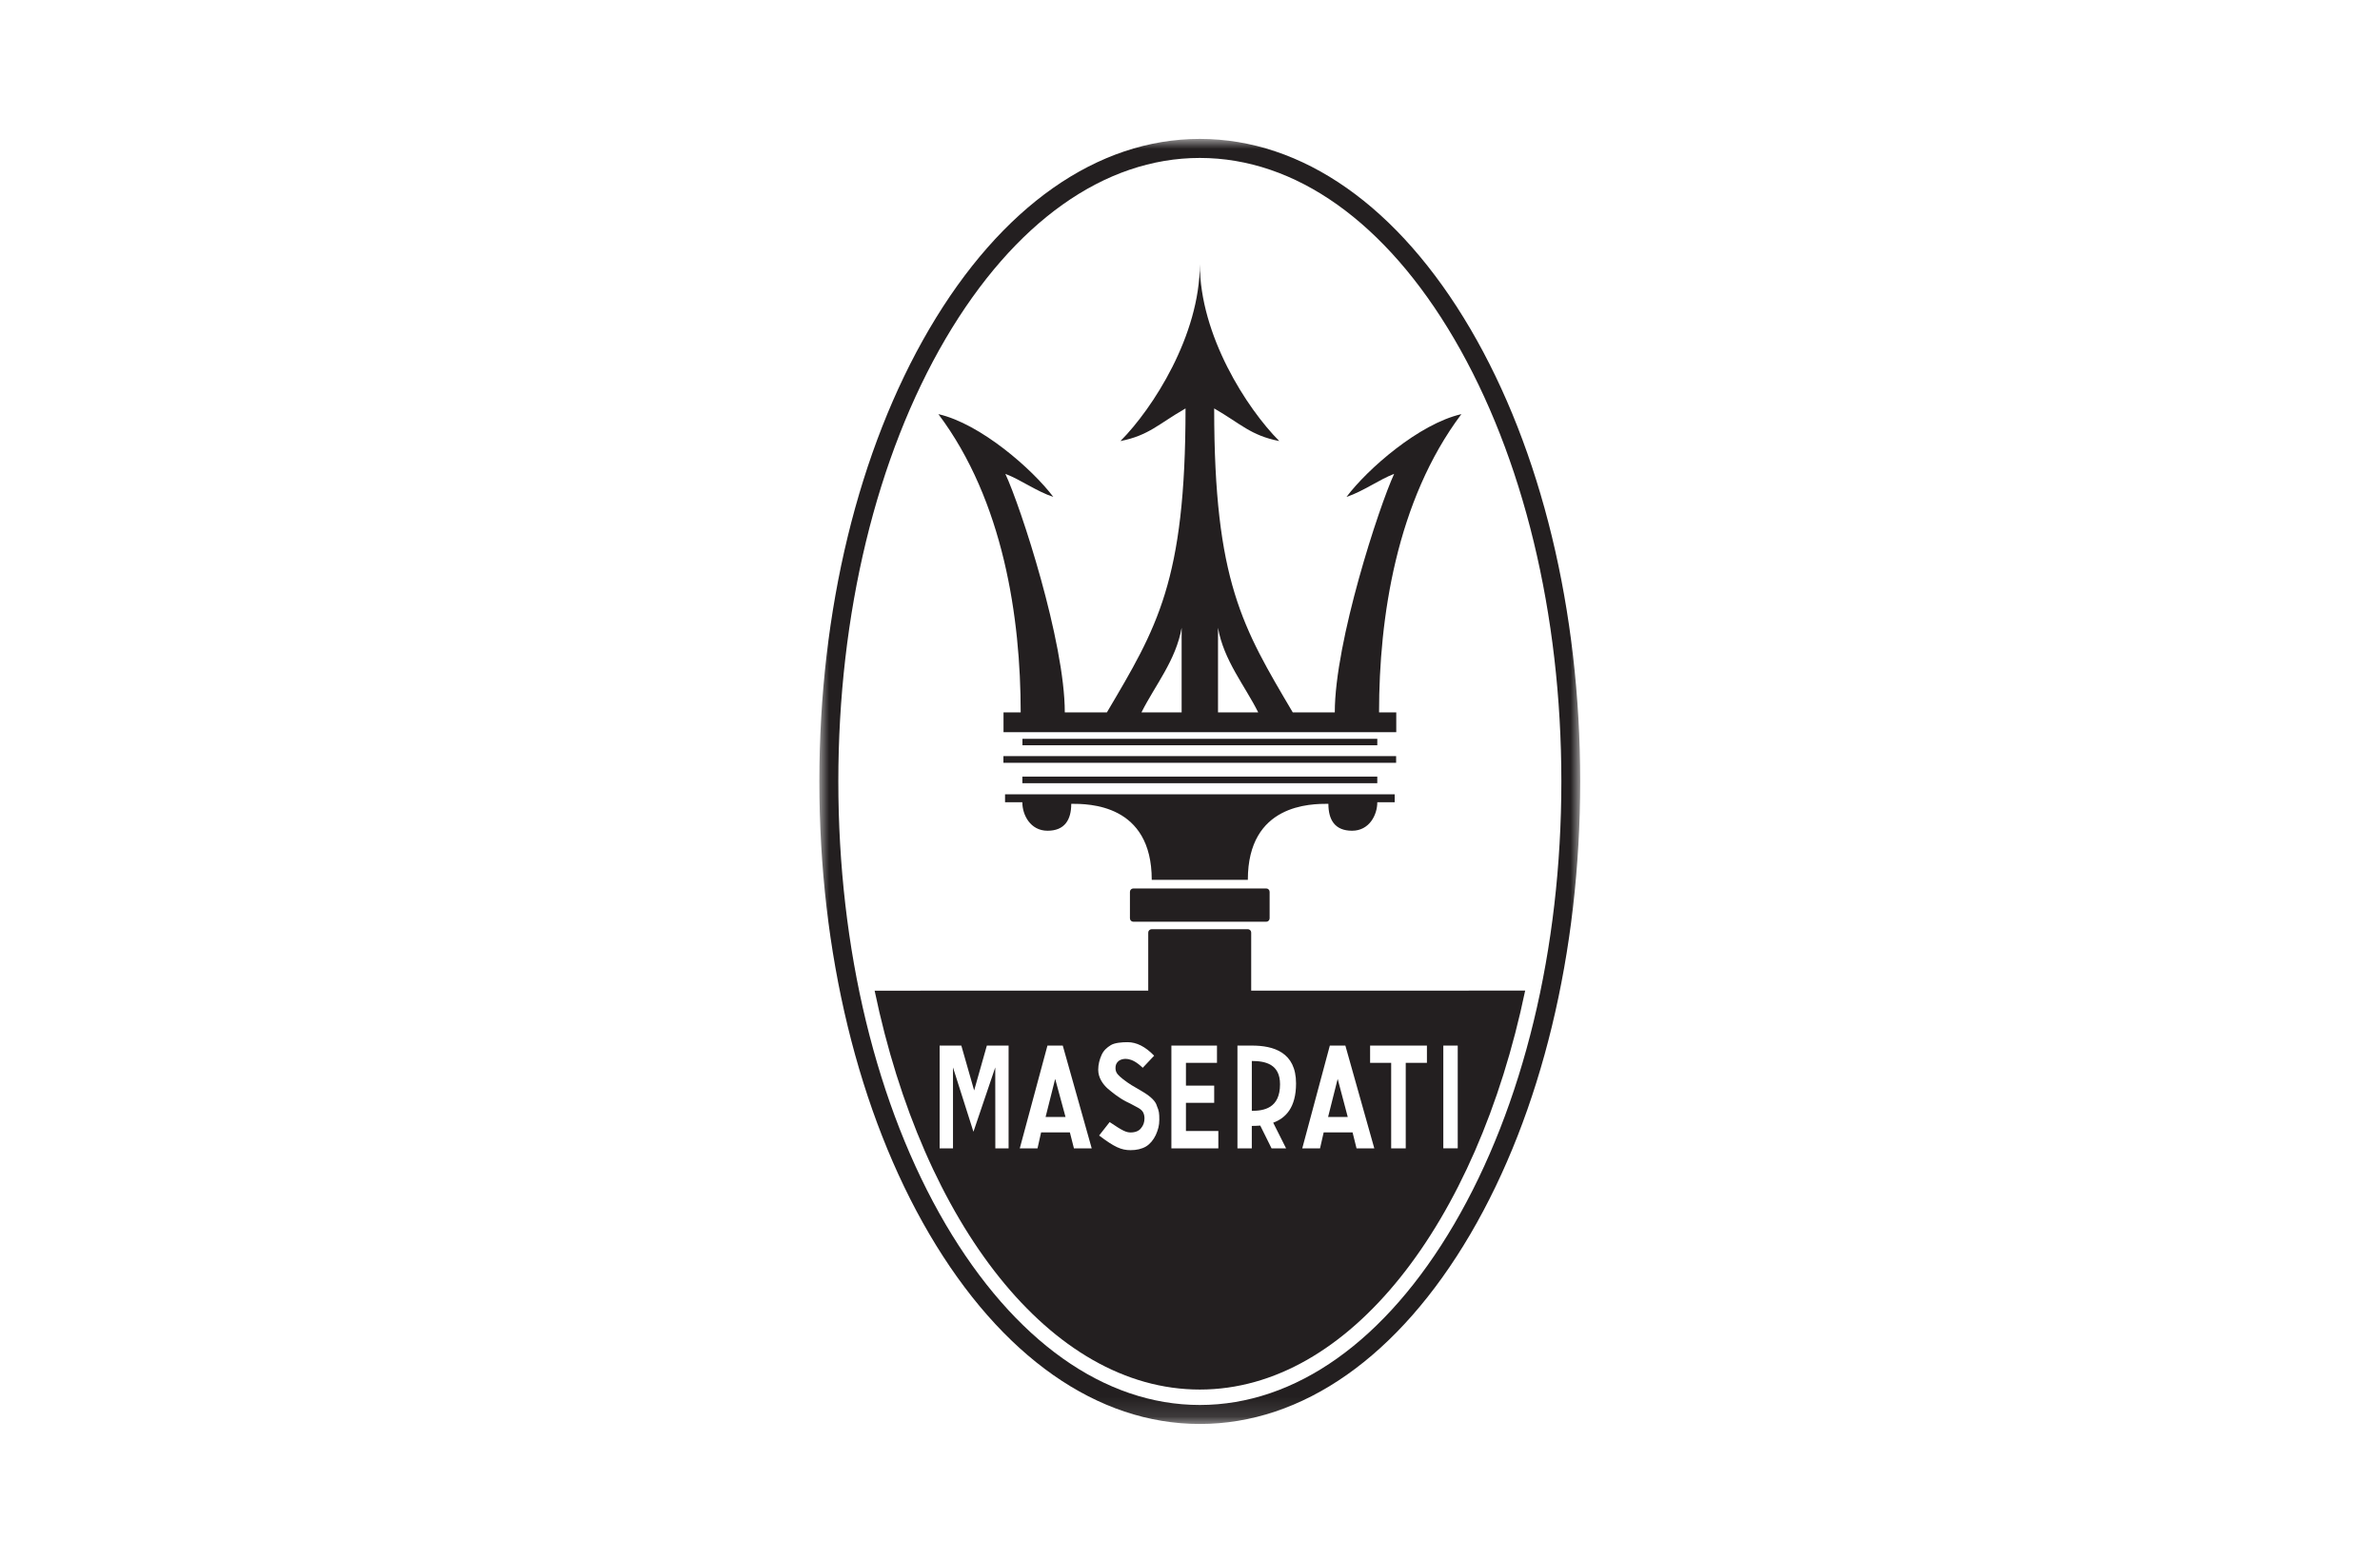 <?xml version="1.0" encoding="UTF-8"?>
<svg width="122px" height="80px" viewBox="0 0 122 80" version="1.1" xmlns="http://www.w3.org/2000/svg" xmlns:xlink="http://www.w3.org/1999/xlink">
    <!-- Generator: Sketch 49.2 (51160) - http://www.bohemiancoding.com/sketch -->
    <title>Rectangle 3 Copy 19</title>
    <desc>Created with Sketch.</desc>
    <defs>
        <polygon id="path-1" points="0 1.992 39.002 1.992 39.002 67.879 0 67.879"></polygon>
        <polygon id="path-3" points="0 68.008 39.002 68.008 39.002 2.121 0 2.121"></polygon>
    </defs>
    <g id="Ilustraciones" stroke="none" stroke-width="1" fill="none" fill-rule="evenodd">
        <g id="MASERATI" transform="translate(-39, -60)">
            <g id="Group" transform="translate(39, 60)">
                <rect id="Rectangle-3-Copy-19" x="0" y="0" width="122" height="80"></rect>
                <g id="Page-1" transform="translate(42, 5)">
                    <g id="Group-3" transform="translate(0, 0.13)">
                        <mask id="mask-2" fill="white">
                            <use xlink:href="#path-1"></use>
                        </mask>
                        <g id="Clip-2"></g>
                        <path d="M19.503,66.905 C14.607,66.905 9.985,63.615 6.472,57.64 C2.922,51.586 0.973,43.525 0.973,34.934 C0.973,26.348 2.922,18.289 6.472,12.235 C9.985,6.26 14.607,2.968 19.503,2.968 C24.411,2.968 29.036,6.26 32.537,12.235 C36.082,18.289 38.036,26.348 38.036,34.934 C38.036,43.525 36.082,51.586 32.537,57.64 C29.036,63.615 24.411,66.905 19.503,66.905 M19.503,1.992 C14.247,1.992 9.32,5.456 5.636,11.737 C2,17.941 0,26.184 0,34.934 C0,43.691 2,51.932 5.636,58.138 C9.32,64.419 14.247,67.879 19.503,67.879 C24.771,67.879 29.693,64.419 33.375,58.138 C37.009,51.932 39.002,43.691 39.002,34.934 C39.002,26.184 37.009,17.941 33.375,11.737 C29.693,5.456 24.771,1.992 19.503,1.992" id="Fill-1" fill="#231F20" mask="url(#mask-2)"></path>
                    </g>
                    <polygon id="Fill-4" fill="#231F20" points="28.601 33.211 28.601 32.88 19.504 32.88 10.411 32.88 10.411 33.211 19.504 33.211"></polygon>
                    <polygon id="Fill-6" fill="#231F20" points="19.503 35.156 28.6 35.156 28.6 34.817 19.503 34.817 10.407 34.817 10.407 35.156"></polygon>
                    <polygon id="Fill-8" fill="#231F20" points="29.566 33.767 19.503 33.767 9.436 33.767 9.436 34.11 19.503 34.11 29.566 34.11"></polygon>
                    <path d="M27.309,37.593 C28.193,37.593 28.601,36.78 28.601,36.133 L29.492,36.133 L29.492,35.724 L19.502,35.724 L9.519,35.724 L9.519,36.133 L10.405,36.133 C10.405,36.78 10.814,37.593 11.698,37.593 C12.582,37.593 12.913,37.024 12.913,36.212 C13.801,36.212 17.039,36.212 17.039,40.11 L19.502,40.11 L21.965,40.11 C21.965,36.212 25.201,36.212 26.094,36.212 C26.094,37.024 26.416,37.593 27.309,37.593" id="Fill-10" fill="#231F20"></path>
                    <path d="M22.915,40.553 L19.503,40.553 L16.092,40.553 C15.999,40.553 15.921,40.631 15.921,40.725 L15.921,42.086 C15.921,42.18 15.999,42.258 16.092,42.258 L19.503,42.258 L22.915,42.258 C23.004,42.258 23.081,42.18 23.081,42.086 L23.081,40.725 C23.081,40.631 23.004,40.553 22.915,40.553" id="Fill-12" fill="#231F20"></path>
                    <path d="M18.571,27.187 L18.571,31.525 L16.512,31.525 C17.203,30.144 18.279,28.861 18.571,27.187 Z M20.436,27.187 C20.729,28.861 21.807,30.144 22.497,31.525 L20.436,31.525 L20.436,27.187 Z M9.441,31.525 L9.441,32.541 L19.504,32.541 L29.573,32.541 L29.573,31.525 L28.691,31.525 C28.691,26.691 29.573,20.677 32.912,16.233 C30.748,16.728 28.097,19.046 27.022,20.478 C27.902,20.181 28.691,19.591 29.464,19.296 C28.691,20.974 26.422,27.896 26.422,31.525 L24.268,31.525 C21.708,27.187 20.239,24.82 20.239,15.941 C21.607,16.728 22.1,17.322 23.577,17.614 C21.91,15.941 19.504,12.193 19.504,8.54 C19.504,12.193 17.097,15.941 15.434,17.614 C16.904,17.322 17.394,16.728 18.771,15.941 C18.771,24.82 17.302,27.185 14.74,31.525 L12.582,31.525 C12.582,27.896 10.321,20.974 9.535,19.296 C10.321,19.591 11.104,20.181 11.994,20.478 C10.914,19.046 8.264,16.728 6.102,16.233 C9.441,20.677 10.321,26.691 10.321,31.525 L9.441,31.525 Z" id="Fill-14" fill="#231F20"></path>
                    <polygon id="Fill-16" fill="#231F20" points="26.079 52.267 27.086 52.267 26.57 50.316"></polygon>
                    <mask id="mask-4" fill="white">
                        <use xlink:href="#path-3"></use>
                    </mask>
                    <g id="Clip-19"></g>
                    <path d="M31.985,53.877 L32.724,53.877 L32.724,48.608 L31.985,48.608 L31.985,53.877 Z M31.145,49.494 L30.059,49.494 L30.059,53.879 L29.312,53.879 L29.312,49.494 L28.232,49.494 L28.232,48.608 L31.145,48.608 L31.145,49.494 Z M27.537,53.879 L27.333,53.058 L25.853,53.058 L25.665,53.879 L24.754,53.879 L26.168,48.608 L26.964,48.608 L28.448,53.879 L27.537,53.879 Z M23.926,53.879 L23.181,53.879 L22.602,52.71 C22.451,52.721 22.307,52.727 22.168,52.727 L22.168,53.879 L21.432,53.879 L21.432,48.608 L22.168,48.608 C23.291,48.608 24.436,48.951 24.436,50.549 C24.436,51.785 23.905,52.328 23.265,52.562 L23.926,53.879 Z M20.453,53.879 L18.046,53.879 L18.046,48.608 L20.383,48.608 L20.383,49.494 L18.792,49.494 L18.792,50.661 L20.24,50.661 L20.24,51.544 L18.792,51.544 L18.792,52.988 L20.453,52.988 L20.453,53.879 Z M17.246,53.192 C17.124,53.448 16.954,53.652 16.749,53.779 C16.531,53.909 16.259,53.97 15.954,53.97 C15.48,53.97 15.131,53.817 14.341,53.219 L14.882,52.53 C15.552,52.984 15.731,53.062 15.96,53.062 C16.192,53.062 16.379,52.988 16.488,52.846 C16.611,52.702 16.667,52.534 16.667,52.339 C16.667,52.22 16.64,52.11 16.594,52.025 C16.545,51.938 16.451,51.857 16.335,51.794 C16.238,51.751 16.021,51.614 15.718,51.474 C15.303,51.255 14.994,50.99 14.787,50.818 C14.543,50.602 14.295,50.262 14.295,49.849 C14.295,49.577 14.364,49.316 14.469,49.085 C14.575,48.852 14.739,48.712 14.935,48.589 C15.137,48.461 15.518,48.434 15.8,48.434 C16.255,48.434 16.709,48.657 17.162,49.127 L16.577,49.747 C16.259,49.444 16.032,49.34 15.832,49.301 C15.657,49.267 15.419,49.306 15.303,49.435 C15.217,49.518 15.181,49.626 15.181,49.76 C15.181,49.889 15.217,49.989 15.297,50.084 C15.387,50.199 15.695,50.447 16.011,50.642 C16.381,50.858 16.672,51.022 16.842,51.147 C17.246,51.446 17.278,51.637 17.309,51.722 C17.411,51.955 17.427,52.072 17.427,52.413 C17.427,52.712 17.362,52.927 17.246,53.192 Z M13.051,53.879 L12.842,53.058 L11.368,53.058 L11.183,53.879 L10.274,53.879 L11.693,48.608 L12.478,48.608 L13.962,53.879 L13.051,53.879 Z M9.701,53.879 L9.021,53.879 L9.017,49.728 L7.899,53.026 L6.851,49.728 L6.851,53.879 L6.166,53.879 L6.166,48.608 L7.278,48.608 L7.935,50.909 L8.587,48.608 L9.701,48.608 L9.701,53.879 Z M22.137,45.791 L22.137,42.811 C22.137,42.724 22.067,42.643 21.966,42.643 L19.503,42.643 L17.038,42.643 C16.933,42.643 16.859,42.724 16.859,42.811 L16.859,45.791 L2.834,45.793 C5.318,57.727 11.846,66.244 19.503,66.244 C27.166,66.244 33.693,57.725 36.181,45.789 L22.137,45.791 Z" id="Fill-18" fill="#231F20" mask="url(#mask-4)"></path>
                    <polygon id="Fill-20" fill="#231F20" mask="url(#mask-4)" points="11.598 52.267 12.619 52.267 12.089 50.316"></polygon>
                    <path d="M22.169,49.398 L22.169,51.954 C22.777,51.954 23.615,51.829 23.615,50.59 C23.615,49.568 22.878,49.398 22.169,49.398" id="Fill-21" fill="#231F20" mask="url(#mask-4)"></path>
                </g>
            </g>
        </g>
    </g>
</svg>
